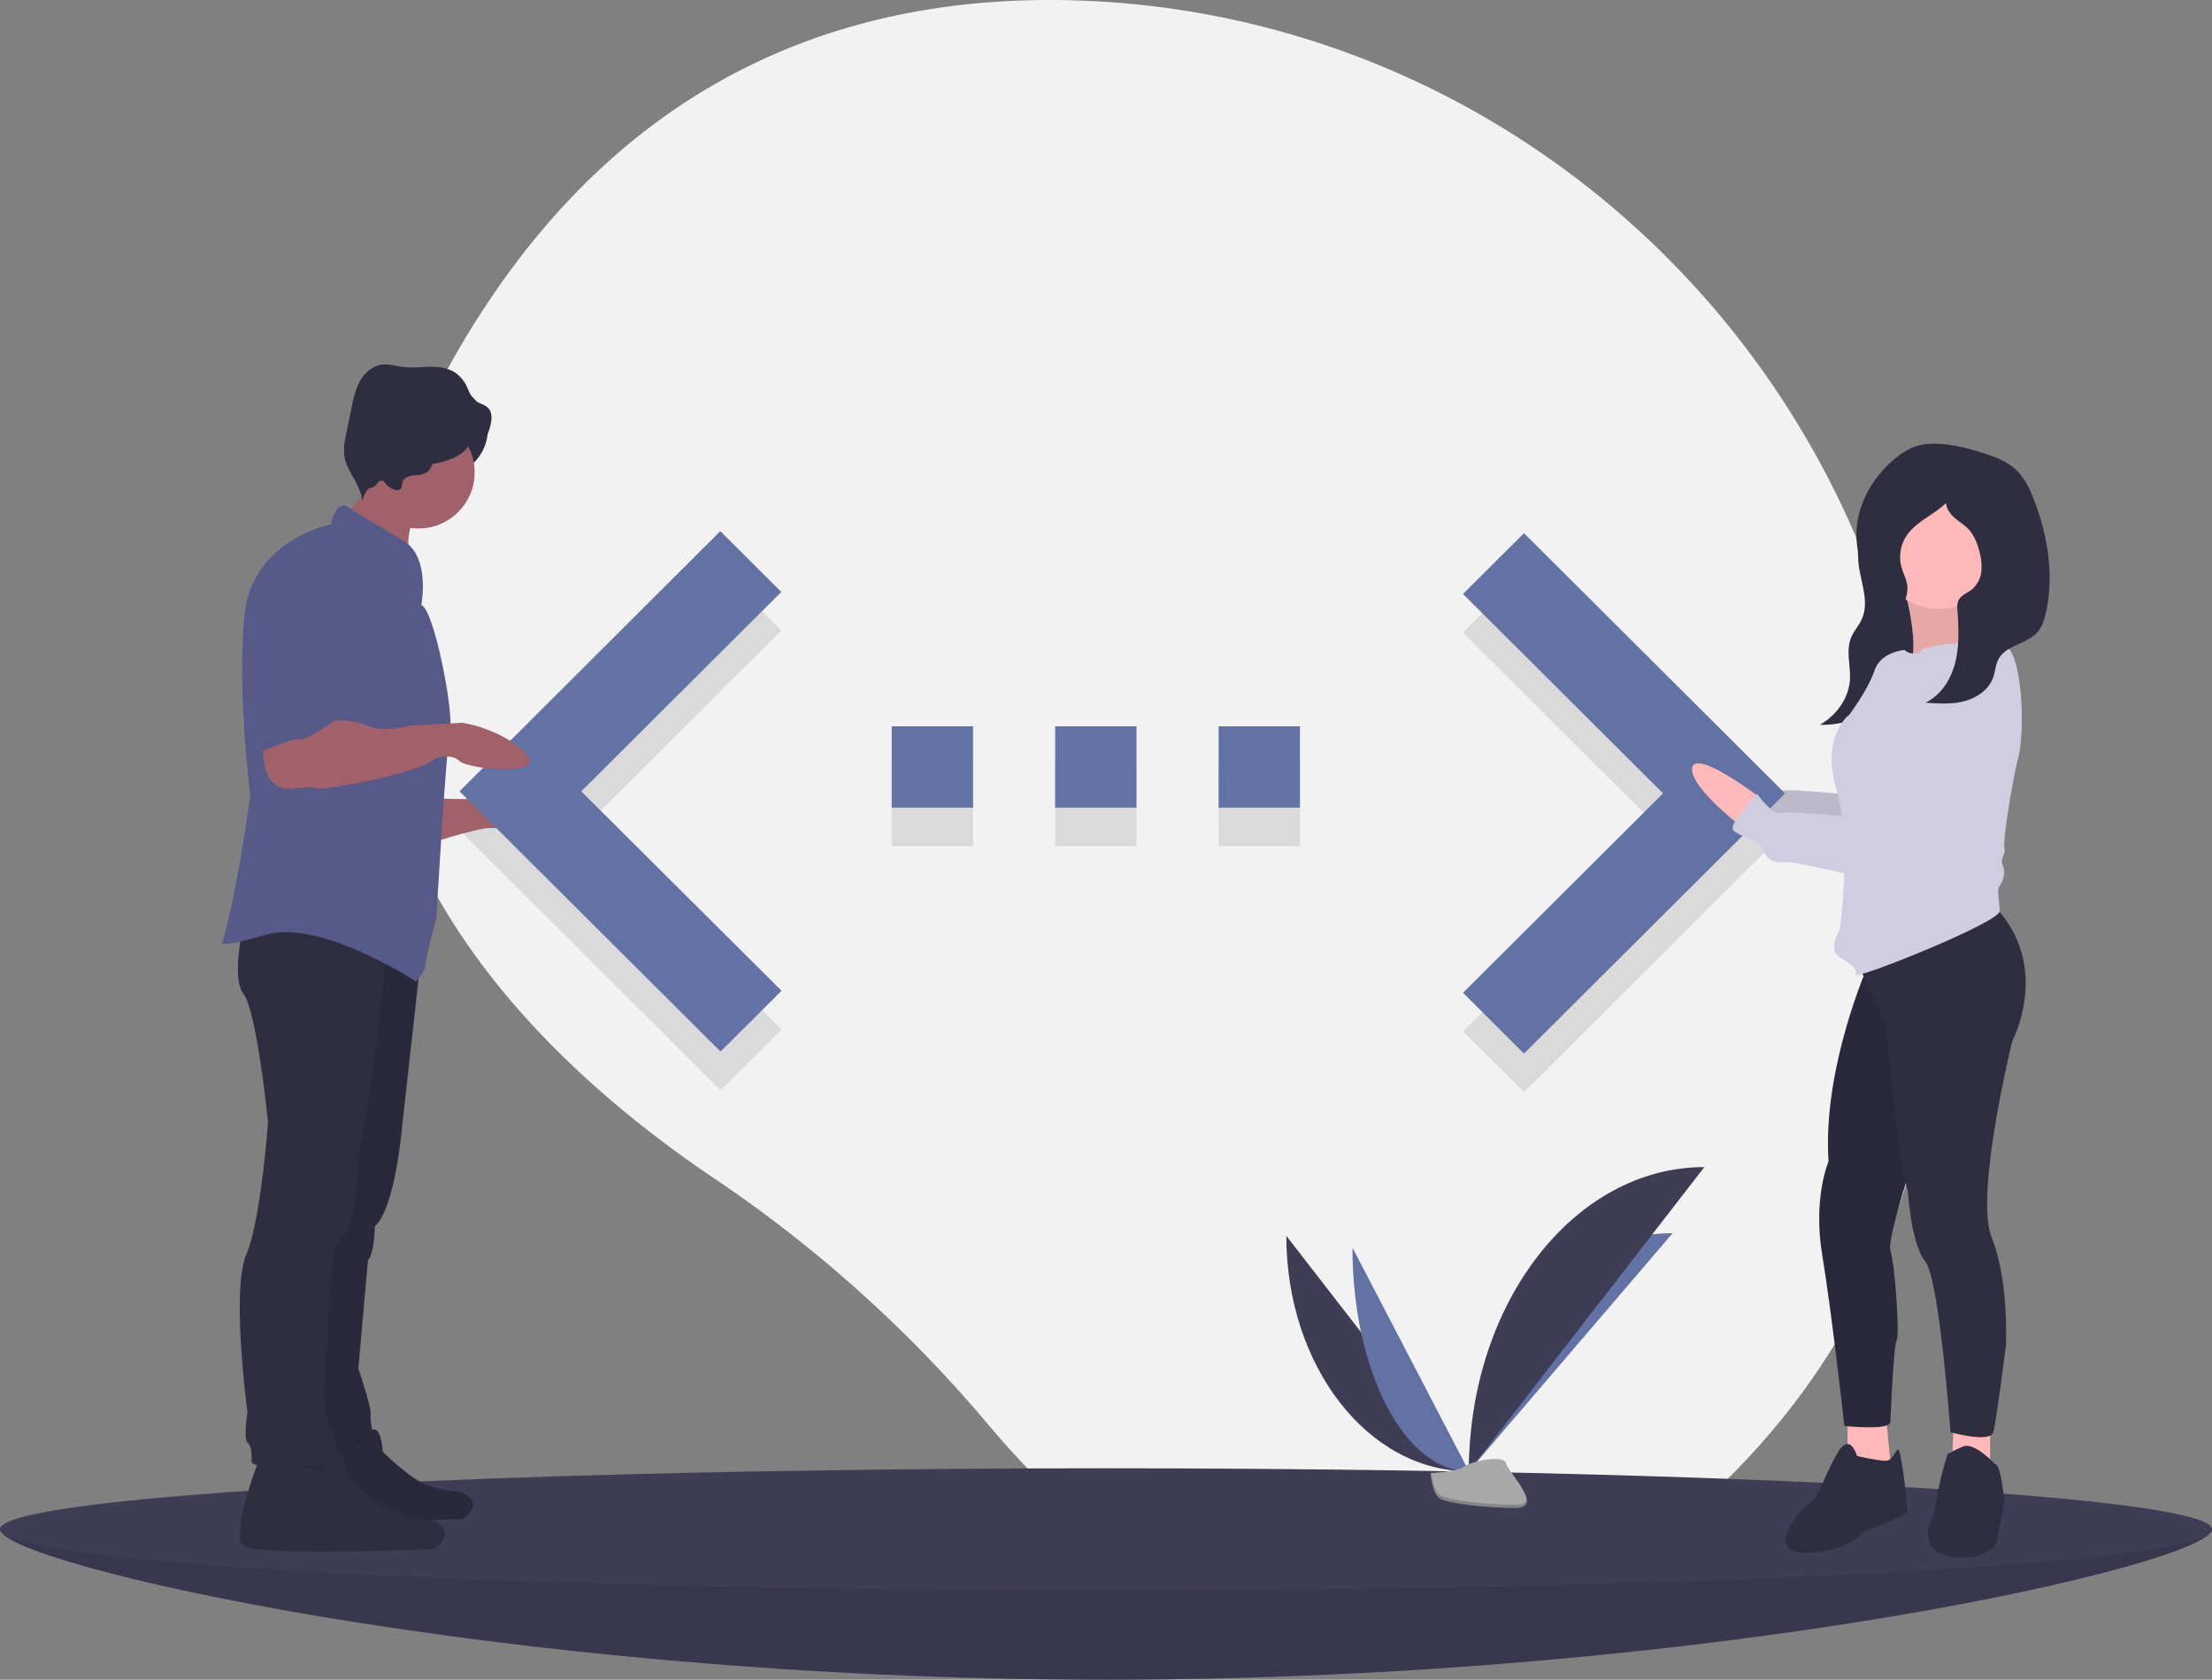 <svg id="a6ee8617-cc99-4eb9-a93b-e1a7e83c9724" data-name="Layer 1" xmlns="http://www.w3.org/2000/svg" width="1088" height="826.294" viewBox="0 0 1088 826.294"><rect x="0" y="0" width="1088" height="826.294" fill="#808080" stroke="none"/><title>code typing</title><path d="M990.987,366.241C943.167,178.201,777.934,42.463,583.985,37.019,481.451,34.141,373.556,68.147,295,187.147c-140.427,212.725,8.63,359.725,112.547,429.576A650.24,650.24,0,0,1,541.95,737.523C612.143,820.819,747.179,924.325,908,762.147,1024.564,644.6,1022.84,491.494,990.987,366.241Z" transform="translate(-56 -36.853)" fill="#f2f2f2"/><polygon points="719.6 507.394 818 409.294 719.6 311.194 749.6 281.294 878 409.294 749.6 537.294 719.6 507.394 719.6 507.394" opacity="0.1"/><path d="M494.6,453.147h40v-40h-40Zm200.8-40h-40v40h40Zm-120.4,40h40v-40H575Z" transform="translate(-56 -36.853)" opacity="0.1"/><polygon points="384.4 506.394 285.9 408.294 384.3 310.194 354.3 280.294 226 408.294 354.4 536.294 384.4 506.394" opacity="0.1"/><path d="M1144,789.147c0,16.569-243.557,74-544,74s-544-57.431-544-74,243.557,14,544,14S1144,772.578,1144,789.147Z" transform="translate(-56 -36.853)" fill="#3f3d56"/><path d="M1144,789.147c0,16.569-243.557,74-544,74s-544-57.431-544-74,243.557,14,544,14S1144,772.578,1144,789.147Z" transform="translate(-56 -36.853)" opacity="0.1"/><ellipse cx="544" cy="752.294" rx="544" ry="30" fill="#3f3d56"/><path d="M688.696,644.806c0,64.016,40.16,115.817,89.791,115.817" transform="translate(-56 -36.853)" fill="#3f3d56"/><path d="M778.487,760.623c0-64.735,44.817-117.118,100.201-117.118" transform="translate(-56 -36.853)" fill="#6272a4"/><path d="M721.229,650.609c0,60.809,25.61,110.014,57.258,110.014" transform="translate(-56 -36.853)" fill="#6272a4"/><path d="M778.487,760.623c0-82.717,51.801-149.651,115.817-149.651" transform="translate(-56 -36.853)" fill="#3f3d56"/><path d="M759.597,761.44s12.734-.392,16.571-3.125,19.588-5.996,20.54-1.613,19.137,21.798,4.76,21.914-33.404-2.239-37.235-4.573S759.597,761.44,759.597,761.44Z" transform="translate(-56 -36.853)" fill="#a8a8a8"/><path d="M801.725,777.09c-14.376.116-33.404-2.239-37.235-4.573-2.917-1.777-4.079-8.153-4.468-11.094-.269.012-.425.017-.425.017s.807,10.27,4.637,12.603,22.858,4.689,37.235,4.573c4.15-.033,5.583-1.51,5.505-3.697C806.397,776.24,804.814,777.065,801.725,777.09Z" transform="translate(-56 -36.853)" opacity="0.2"/><path d="M921.533,419.706s-30.788-23.376-33.125-14.807,22.591,28.044,22.591,28.044Z" transform="translate(-56 -36.853)" fill="#ffb9b9"/><path d="M921.533,419.706s-30.788-23.376-33.125-14.807,22.591,28.044,22.591,28.044Z" transform="translate(-56 -36.853)" opacity="0.1"/><path d="M1023.173,345.695s-36.612,65.435-37.391,74.783-.779,10.127-3.895,9.348-45.96-5.453-49.855-3.895-11.685-9.348-11.685-9.348-14.801,14.801-11.685,17.917S921.125,439.174,922.683,443.069s3.895,7.79,10.906,7.011S988.118,462.544,994.35,460.207s7.79-6.232,10.906-6.232,9.348-3.116,9.348-3.895,21.812-42.065,21.812-42.065S1062.122,351.927,1023.173,345.695Z" transform="translate(-56 -36.853)" fill="#d0cde1"/><path d="M1023.173,345.695s-36.612,65.435-37.391,74.783-.779,10.127-3.895,9.348-45.96-5.453-49.855-3.895-11.685-9.348-11.685-9.348-14.801,14.801-11.685,17.917S921.125,439.174,922.683,443.069s3.895,7.79,10.906,7.011S988.118,462.544,994.35,460.207s7.79-6.232,10.906-6.232,9.348-3.116,9.348-3.895,21.812-42.065,21.812-42.065S1062.122,351.927,1023.173,345.695Z" transform="translate(-56 -36.853)" opacity="0.1"/><path d="M970.054,302.557a64.789,64.789,0,0,0,.2,12.42c1.183,8.95,5.303,18.279,1.411,26.633-1.413,3.032-3.806,5.675-5.109,8.743-2.759,6.496-.258,13.702-.633,20.616-.484,8.932-6.165,17.538-14.807,22.432,14.763.459,28.804-6.841,38.093-16.788s14.463-22.284,18.341-34.628a75.281,75.281,0,0,0,3.805-17.922,25.835,25.835,0,0,0-1.208-10.386,39.575,39.575,0,0,0-5.342-9.123c-2.326-3.27-4.716-6.605-8.148-9.038-4.227-2.997-12.378-6.006-17.985-5.57C971.793,290.481,970.343,297.783,970.054,302.557Z" transform="translate(-56 -36.853)" fill="#2f2e41"/><path d="M992.792,327s8.569,30.381,1.558,38.949,42.065-3.895,42.065-3.895-24.149-24.149-12.464-39.728Z" transform="translate(-56 -36.853)" fill="#ffb9b9"/><path d="M992.792,327s8.569,30.381,1.558,38.949,42.065-3.895,42.065-3.895-24.149-24.149-12.464-39.728Z" transform="translate(-56 -36.853)" opacity="0.1"/><polygon points="719.6 488.394 818 390.294 719.6 292.194 749.6 262.294 878 390.294 749.6 518.294 719.6 488.394 719.6 488.394" fill="#6272a4"/><polygon points="908.748 695.221 908.748 717.812 920.433 731.833 930.56 727.159 927.444 694.442 908.748 695.221" fill="#ffb9b9"/><path d="M969.422,753.107s-3.116-10.906-8.569-3.116-10.906,24.928-14.022,25.707-24.928,24.928-3.116,24.928,28.823-10.127,28.823-10.127,21.812-8.569,21.812-10.127-3.116-30.381-4.674-30.381-2.337,5.453-6.232,5.453S969.422,753.107,969.422,753.107Z" transform="translate(-56 -36.853)" fill="#2f2e41"/><polygon points="960.941 699.116 960.162 720.149 978.857 727.938 978.857 697.558 960.941 699.116" fill="#ffb9b9"/><path d="M1037.194,757.002s-10.127-10.906-15.58-8.569a53.812,53.812,0,0,0-7.79,3.895s-3.116,10.127-4.674,18.696-2.337,12.464-3.895,15.58-3.116,14.801,12.464,16.359,20.254-7.011,20.254-7.011l3.895-20.254S1040.31,757.002,1037.194,757.002Z" transform="translate(-56 -36.853)" fill="#2f2e41"/><path d="M974.875,511.62s-22.591,50.634-19.475,96.595c0,0-7.79,17.917-3.116,45.96S963.19,738.306,963.19,738.306s21.033,2.337,22.591-1.558c0,0,1.558-38.949,3.116-40.507s-.779-37.391-3.116-44.402,21.812-76.341,21.812-76.341l-6.232-86.468Z" transform="translate(-56 -36.853)" fill="#2f2e41"/><path d="M974.875,511.62s-22.591,50.634-19.475,96.595c0,0-7.79,17.917-3.116,45.96S963.19,738.306,963.19,738.306s21.033,2.337,22.591-1.558c0,0,1.558-38.949,3.116-40.507s-.779-37.391-3.116-44.402,21.812-76.341,21.812-76.341l-6.232-86.468Z" transform="translate(-56 -36.853)" opacity="0.1"/><path d="M968.643,508.504l14.801,31.939s7.011,72.446,10.906,81.794c0,0,1.558,26.486,8.569,35.055s12.464,84.131,12.464,84.131,19.475,5.453,21.033,0,6.232-42.844,6.232-42.844,1.558-31.939-7.011-52.971,10.127-96.595,10.127-96.595,19.475-36.612-8.569-66.214Z" transform="translate(-56 -36.853)" fill="#2f2e41"/><circle cx="953.93" cy="267.556" r="31.939" fill="#ffb9b9"/><path d="M1039.531,352.706s-33.497,0-38.17,3.895a6.215,6.215,0,0,1-8.569,0s-11.685.779-14.801,10.127-12.464,21.812-12.464,21.812-14.022,10.127-6.232,36.612,1.558,69.33,1.558,69.33-6.232,9.348,0,13.243,8.569,5.453,7.79,8.569,70.888-25.707,70.888-31.16-1.558-10.127,0-12.464,3.116-6.232,1.558-10.127,1.558-4.674.779-8.569,3.895-32.718,7.011-45.181S1051.216,353.485,1039.531,352.706Z" transform="translate(-56 -36.853)" fill="#d0cde1"/><path d="M921.533,429.054s-30.788-23.376-33.125-14.807S910.998,442.29,910.998,442.29Z" transform="translate(-56 -36.853)" fill="#ffb9b9"/><path d="M1023.173,356.601s-36.612,65.435-37.391,74.783-.779,10.127-3.895,9.348-45.96-5.453-49.855-3.895-11.685-9.348-11.685-9.348S905.545,442.29,908.661,445.406s12.464,4.674,14.022,8.569,3.895,7.79,10.906,7.011S988.118,473.45,994.35,471.113s7.79-6.232,10.906-6.232,9.348-3.116,9.348-3.895,21.812-42.065,21.812-42.065S1062.122,362.833,1023.173,356.601Z" transform="translate(-56 -36.853)" fill="#d0cde1"/><path d="M994.114,324.814c-.443-3.163-2.063-6.033-2.894-9.117a18.925,18.925,0,0,1,2.155-14.696c4.581-7.399,13.575-10.676,19.848-16.709.13,3.073,2.262,5.699,4.619,7.675s5.059,3.579,7.055,5.919a23.184,23.184,0,0,1,4.109,8.324,29.246,29.246,0,0,1,1.623,10.917,13.689,13.689,0,0,1-4.731,9.702c-2.336,1.846-5.601,2.901-6.73,5.657a9.644,9.644,0,0,0-.375,4.27c.535,8.57,1.035,17.293-.984,25.64s-6.963,16.41-14.712,20.111c6.368.452,12.87.892,19.049-.715s12.087-5.655,14.217-11.673c1.051-2.969,1.15-6.271,2.643-9.044,3.779-7.018,14.214-7.338,19.34-13.443,2.051-2.443,3.044-5.591,3.779-8.695,4.328-18.265,1.287-37.659-5.302-55.235-2.271-6.058-5.099-12.158-9.97-16.415-4.145-3.623-9.439-5.619-14.673-7.324-7.64-2.488-15.51-4.527-23.54-4.789a29.897,29.897,0,0,0-10.333,1.206,30.722,30.722,0,0,0-9.092,5.179c-12.579,9.788-21.144,25.432-20.007,41.33.688,9.62,4.764,18.724,10,26.823,1.831,2.833,6.158,8.873,10.18,7.092C993.037,335.187,994.593,328.23,994.114,324.814Z" transform="translate(-56 -36.853)" fill="#2f2e41"/><path d="M494.6,434.147h40v-40h-40Zm200.8-40h-40v40h40Zm-120.4,40h40v-40H575Z" transform="translate(-56 -36.853)" fill="#6272a4"/><ellipse cx="206.206" cy="211.839" rx="33.657" ry="26.252" fill="#2f2e41"/><path d="M267.928,429.429s30.291,2.019,35.676-2.019,28.272,5.385,30.291,10.77-32.311,6.058-37.696,6.058-30.964,8.078-30.964,8.078Z" transform="translate(-56 -36.853)" fill="#a0616a"/><path d="M205.552,742.992s-14.117,35.599-6.752,39.896,84.702,1.228,84.702,1.228,12.889-7.979-1.841-13.503c0,0-12.276-.614-20.255-5.524s-17.186-14.117-17.186-14.117-.614-13.503-5.524-10.434a12.614,12.614,0,0,0-5.524,8.593Z" transform="translate(-56 -36.853)" fill="#2f2e41"/><path d="M205.552,742.992s-14.117,35.599-6.752,39.896,84.702,1.228,84.702,1.228,12.889-7.979-1.841-13.503c0,0-12.276-.614-20.255-5.524s-17.186-14.117-17.186-14.117-.614-13.503-5.524-10.434a12.614,12.614,0,0,0-5.524,8.593Z" transform="translate(-56 -36.853)" opacity="0.1"/><polygon points="384.4 487.394 285.9 389.294 384.3 291.194 354.3 261.294 226 389.294 354.4 517.294 384.4 487.394" fill="#6272a4"/><path d="M183.785,753.882s-15.482,39.042-7.405,43.754,92.893,1.346,92.893,1.346,14.136-8.751-2.019-14.809c0,0-13.463-.673-22.214-6.058S226.193,762.633,226.193,762.633s-.673-14.809-6.058-11.443a13.834,13.834,0,0,0-6.058,9.424Z" transform="translate(-56 -36.853)" fill="#2f2e41"/><path d="M263.216,506.167l-9.424,84.815s-3.366,40.388-13.463,49.139c0,0,0,12.79-3.366,16.828l-4.712,53.178s6.731,19.521,6.058,22.887,2.693,14.136,2.019,15.482-32.311,0-32.311,0l6.731-108.375,20.867-150.783Z" transform="translate(-56 -36.853)" fill="#2f2e41"/><path d="M263.216,506.167l-9.424,84.815s-3.366,40.388-13.463,49.139c0,0,0,12.79-3.366,16.828l-4.712,53.178s6.731,19.521,6.058,22.887,2.693,14.136,2.019,15.482-32.311,0-32.311,0l6.731-108.375,20.867-150.783Z" transform="translate(-56 -36.853)" opacity="0.1"/><path d="M246.387,503.475s-7.405,69.333-10.77,84.142a191.451,191.451,0,0,0-4.039,29.618s-.673,21.54-6.731,27.599a18.194,18.194,0,0,0-5.385,13.463s-6.058,67.987-2.693,76.065,6.731,14.809,3.366,20.194-40.388,5.385-40.388,1.346,0-7.405-2.019-9.424,0-14.809,0-14.809-8.078-59.909-.673-77.411,10.77-65.294,10.77-65.294-5.385-54.524-12.116-63.275,1.346-39.715,1.346-39.715Z" transform="translate(-56 -36.853)" fill="#2f2e41"/><path d="M227.436,288.165c.783,1.783,2.656,2.775,4.361,3.715,9.883,5.445,18.156,13.339,26.306,21.142a30.882,30.882,0,0,1,1.225-20.884c.973-2.253,2.249-4.676,1.553-7.03-.512-1.731-1.986-2.98-3.413-4.084a105.835,105.835,0,0,0-10.41-7.102c-2.52-1.508-7.702-5.522-10.595-5.085-.152,3.908-.231,7.402-1.942,11.054C234.115,280.757,227.735,288.847,227.436,288.165Z" transform="translate(-56 -36.853)" fill="#a0616a"/><circle cx="205.869" cy="232.369" r="27.599" fill="#a0616a"/><path d="M263.216,334.517s4.712-23.56-8.751-31.637-28.945-17.502-28.945-17.502-4.712-.673-6.731,9.424c0,0-38.369,7.405-42.408,43.754s2.693,89.527,2.693,89.527-6.058,46.447-13.463,71.353c0,0-6.058,5.385,20.867-2.693S260.523,519.63,260.523,519.63s4.712-4.712,4.712-8.078,5.385-22.887,5.385-22.887,4.712-82.796,6.731-92.22S269.274,335.863,263.216,334.517Z" transform="translate(-56 -36.853)" fill="#575a89"/><path d="M255.365,272.066a11.509,11.509,0,0,1,5.413-1.442,10.301,10.301,0,0,0,5.354-1.595c2.607-2.001,2.798-5.869,4.705-8.546,2.761-3.875,8.27-4.342,13.024-4.148,2.908.119,6.04.292,8.488-1.281,2.514-1.615,3.653-4.657,4.501-7.522,1.002-3.388,1.651-7.531-.833-10.044-1.725-1.745-4.448-2.09-6.364-3.622-1.987-1.589-2.804-4.175-3.884-6.478a17.507,17.507,0,0,0-5.637-7.061c-3.615-2.511-8.231-3.075-12.633-3.028s-8.821.626-13.189.086c-3.579-.443-7.147-1.633-10.715-1.105-4.546.672-8.307,4.102-10.546,8.114s-3.201,8.592-4.133,13.092l-2.535,12.238c-.786,3.796-1.576,7.692-.969,11.521,1.258,7.937,8.277,14.245,8.76,22.266a13.669,13.669,0,0,1,8.343-9.921,2.611,2.611,0,0,1,1.7-.206c.697.223,1.105.92,1.545,1.505,1.153,1.533,4.775,3.859,6.829,2.771C254.427,276.687,253.055,273.632,255.365,272.066Z" transform="translate(-56 -36.853)" fill="#2f2e41"/><path d="M185.805,397.792s-4.712,29.618,14.809,26.926c0,0,10.097-1.346,11.443,0s51.158-7.405,57.89-14.809c0,0,8.078-2.693,12.116,1.346s44.427,8.078,32.311-4.039-30.964-14.809-30.964-14.809l-25.579,1.346s-13.463,4.039-21.54,0-30.964-2.693-30.964-2.693Z" transform="translate(-56 -36.853)" fill="#a0616a"/><path d="M213.403,304.226s-30.291,3.366-30.291,47.12v55.87s16.828-7.405,20.194-6.731,16.828-8.751,16.828-8.751,15.482-36.349,14.136-46.447S233.598,305.572,213.403,304.226Z" transform="translate(-56 -36.853)" fill="#575a89"/><ellipse cx="205.869" cy="215.204" rx="25.916" ry="13.463" fill="#2f2e41"/><ellipse cx="181.636" cy="217.56" rx="9.087" ry="22.55" fill="#2f2e41"/></svg>